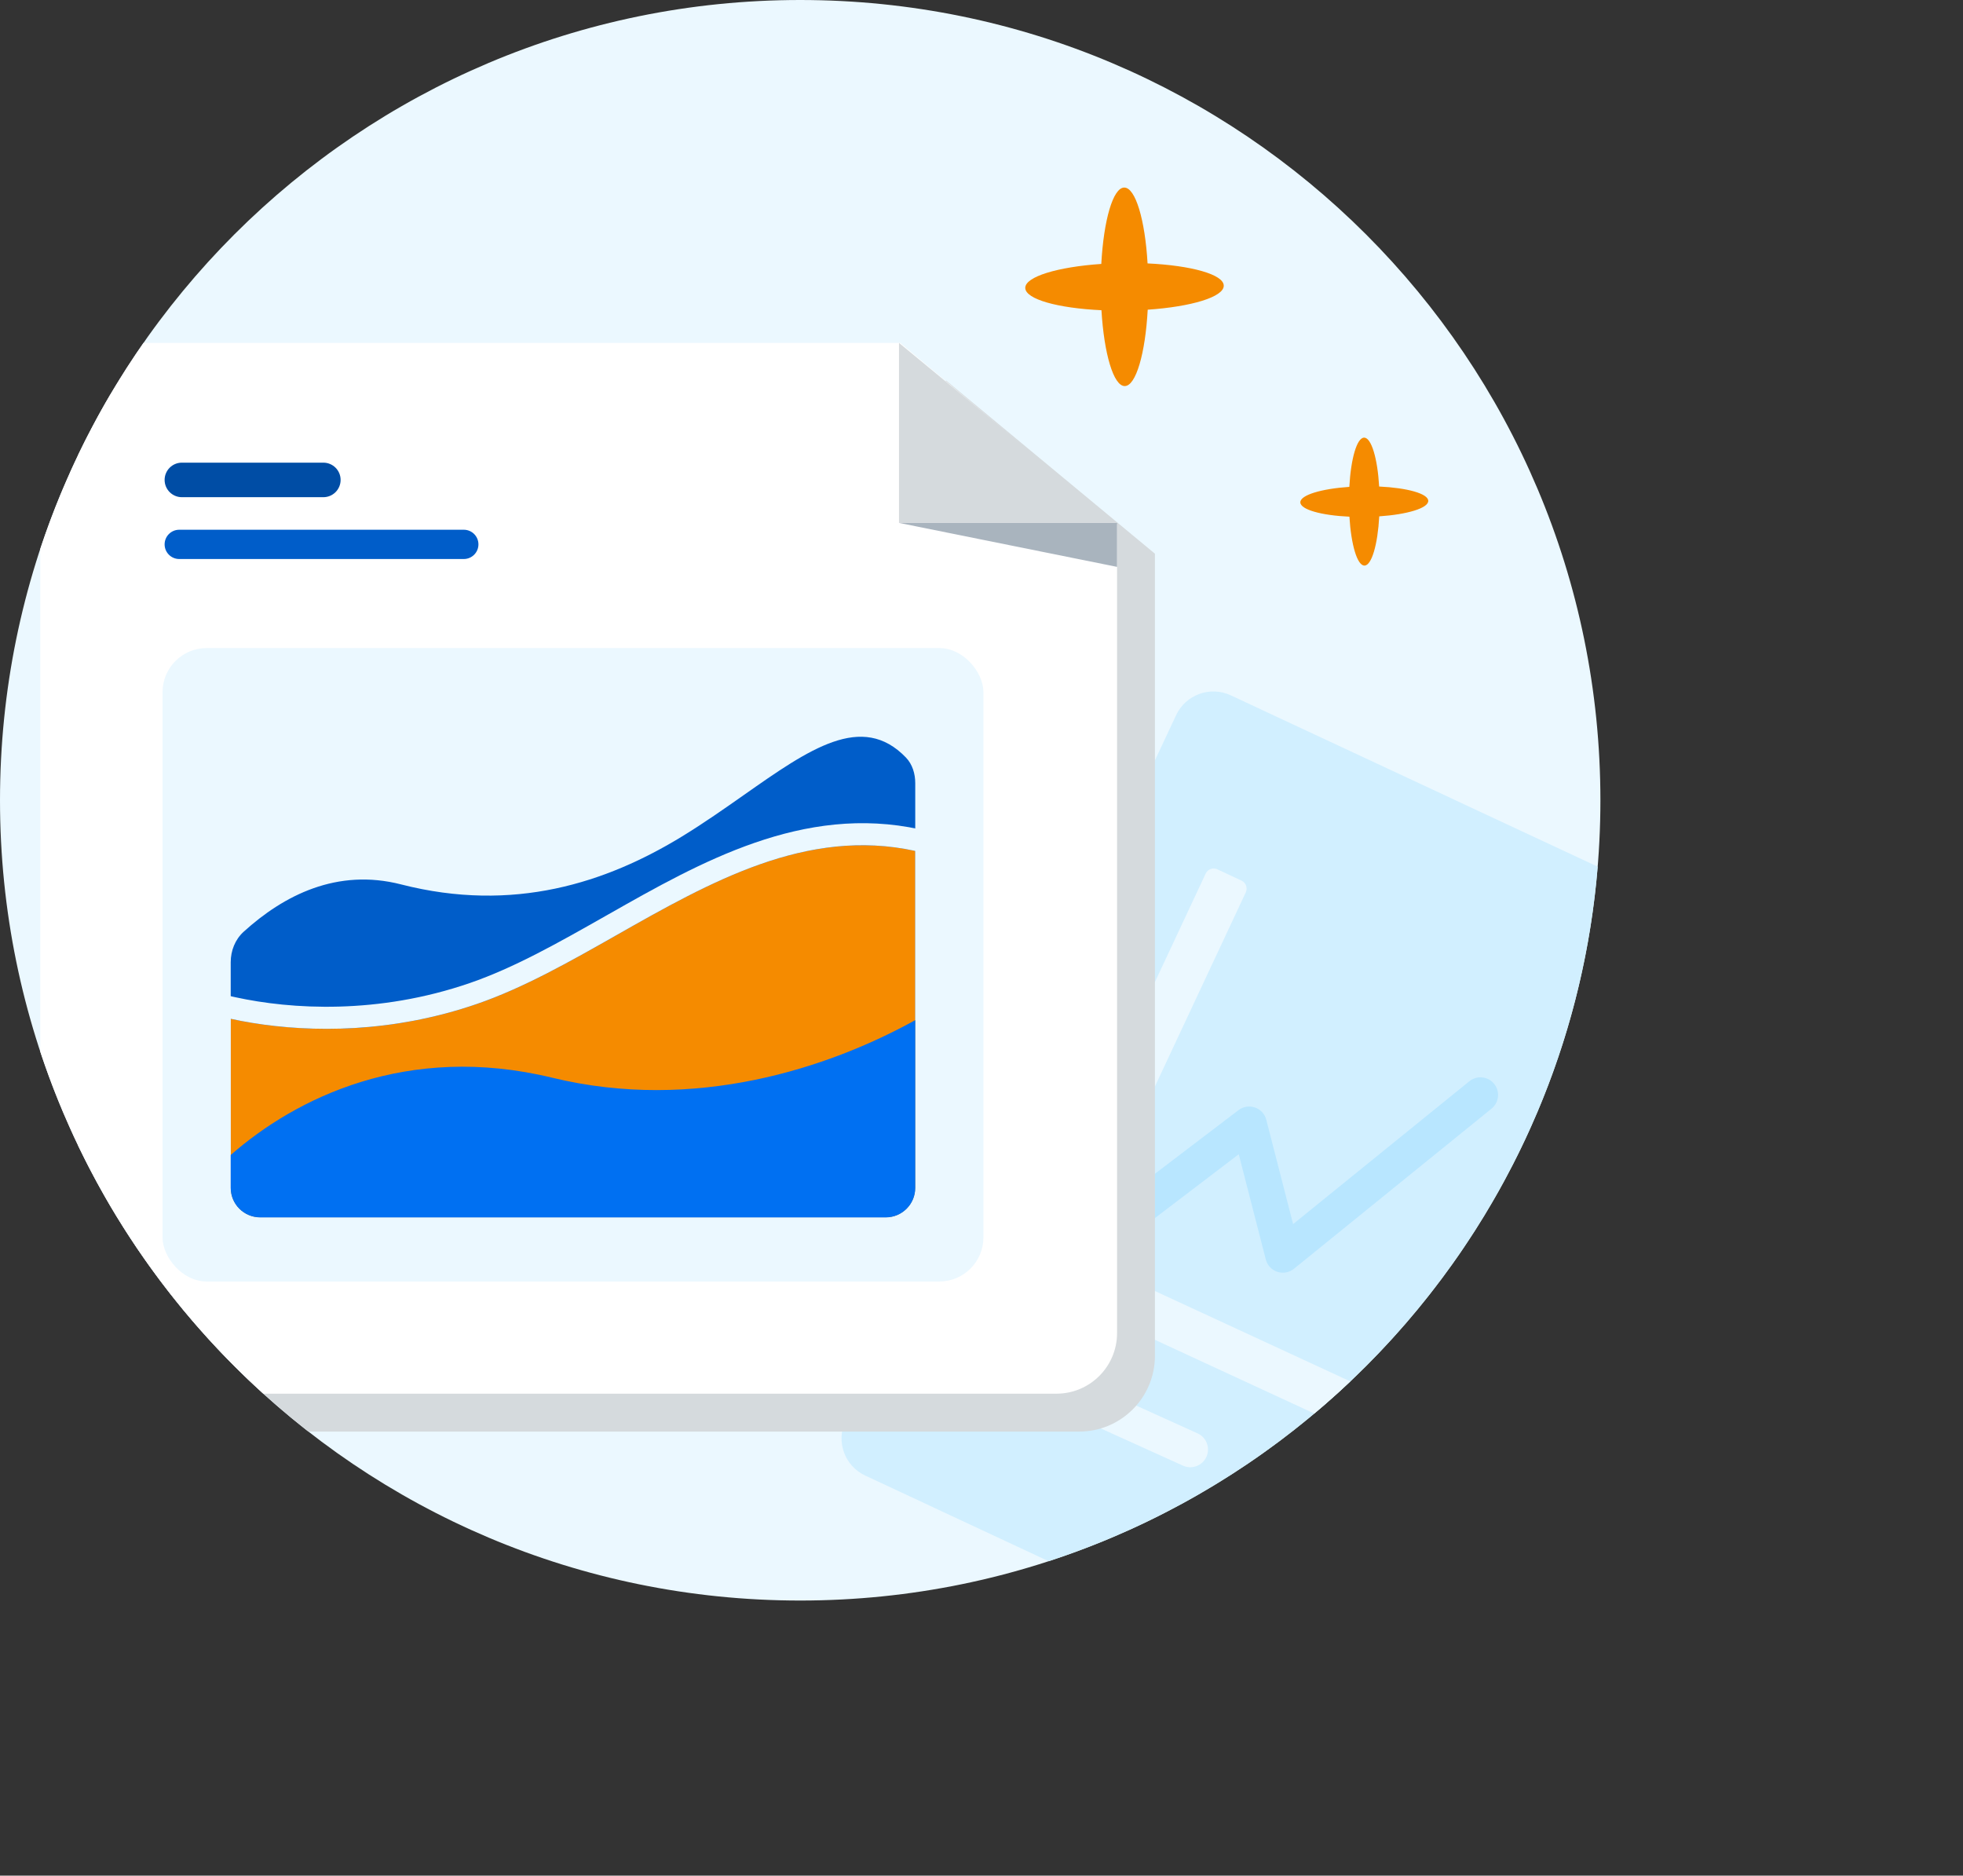 <svg width="157" height="150" viewBox="0 0 157 150" fill="none" xmlns="http://www.w3.org/2000/svg">
<rect x="0" y="0" width="157" height="150" fill="#333333" stroke="none"/>
<path d="M64 128C99.346 128 128 99.346 128 64C128 28.654 99.346 0 64 0C28.654 0 0 28.654 0 64C0 99.346 28.654 128 64 128Z" fill="#EBF8FF"/>
<path fill-rule="evenodd" clip-rule="evenodd" d="M83.868 124.855C107.875 117.022 125.641 95.379 127.782 69.31L98.435 55.607C96.792 54.84 94.835 55.551 94.064 57.196L67.617 113.637C66.847 115.282 67.554 117.237 69.197 118.004L83.868 124.855Z" fill="#D1EFFF"/>
<path fill-rule="evenodd" clip-rule="evenodd" d="M119.501 86.679C119.991 87.284 119.898 88.172 119.293 88.662L103.491 101.468C103.118 101.77 102.617 101.861 102.161 101.711C101.706 101.56 101.358 101.188 101.238 100.723L99.075 92.309L85.938 102.308C85.319 102.779 84.434 102.659 83.963 102.04C83.492 101.42 83.612 100.536 84.231 100.064L99.058 88.779C99.434 88.493 99.928 88.414 100.374 88.569C100.821 88.724 101.159 89.092 101.277 89.55L103.422 97.895L117.518 86.472C118.123 85.981 119.01 86.074 119.501 86.679Z" fill="#B8E6FF"/>
<path d="M96.43 69.863C96.595 69.51 97.014 69.358 97.367 69.523L99.298 70.427C99.65 70.593 99.802 71.012 99.637 71.365L85.325 101.935C85.16 102.288 84.74 102.44 84.388 102.275L82.457 101.371C82.105 101.206 81.953 100.786 82.118 100.433L96.43 69.863Z" fill="#EBF8FF"/>
<path fill-rule="evenodd" clip-rule="evenodd" d="M107.999 110.476L83.534 99.16C83.181 98.997 82.762 99.151 82.599 99.504L81.704 101.439C81.54 101.793 81.694 102.211 82.047 102.375L105.118 113.046C106.104 112.218 107.065 111.361 107.999 110.476Z" fill="#EBF8FF"/>
<path d="M79.066 108.619C79.387 107.909 80.225 107.588 80.934 107.909L95.789 114.635C96.498 114.956 96.81 115.797 96.489 116.507C96.168 117.216 95.33 117.537 94.621 117.216L79.766 110.491C79.057 110.17 78.745 109.328 79.066 108.619Z" fill="#EBF8FF"/>
<path fill-rule="evenodd" clip-rule="evenodd" d="M24.662 114.487H86.312C89.658 114.487 92.371 111.774 92.371 108.428V44.281L75.692 30.453H12.309C11.01 30.453 9.806 30.862 8.819 31.558C7.898 33.123 7.04 34.73 6.251 36.376C6.25 36.422 6.25 36.467 6.25 36.512V91.62C10.553 100.6 16.889 108.421 24.662 114.487Z" fill="#D5DADD"/>
<path fill-rule="evenodd" clip-rule="evenodd" d="M21.06 111.457H84.494C87.171 111.457 89.342 109.287 89.342 106.61V41.951L71.996 27.424H11.475C7.977 32.438 5.178 37.977 3.221 43.898V84.102C6.732 94.725 12.951 104.116 21.06 111.457Z" fill="white"/>
<path d="M71.903 41.818L89.342 45.335V41.818H71.903Z" fill="#A9B4BE"/>
<path d="M71.903 41.819H89.342L71.903 27.424V41.819Z" fill="#D5DADD"/>
<path d="M97.875 22.847C97.875 21.948 95.267 21.229 91.782 21.066C91.583 17.586 90.816 14.998 89.918 15C89.019 15.002 88.272 17.61 88.081 21.108C84.586 21.347 81.988 22.128 82 23.028C82.012 23.929 84.608 24.648 88.093 24.809C88.302 28.289 89.059 30.877 89.956 30.875C90.852 30.873 91.603 28.265 91.794 24.767C95.289 24.528 97.885 23.747 97.875 22.847Z" fill="#F58B00"/>
<path d="M114.231 40.057C114.231 39.478 112.55 39.014 110.304 38.909C110.176 36.666 109.682 34.999 109.102 35C108.523 35.001 108.042 36.682 107.919 38.936C105.667 39.09 103.992 39.593 104 40.174C104.008 40.754 105.681 41.218 107.926 41.321C108.061 43.564 108.549 45.232 109.127 45.231C109.705 45.229 110.189 43.549 110.312 41.294C112.564 41.14 114.237 40.637 114.231 40.057Z" fill="#F58B00"/>
<rect x="13" y="51.828" width="65.654" height="50.658" rx="3.531" fill="#EBF8FF"/>
<path fill-rule="evenodd" clip-rule="evenodd" d="M72.456 60.582C72.978 61.125 73.201 61.879 73.201 62.633V95.003C73.201 96.303 72.147 97.357 70.847 97.357H20.807C19.507 97.357 18.453 96.303 18.453 95.003V76.952C18.453 76.03 18.804 75.136 19.486 74.516C22.7 71.597 26.962 69.418 32.075 70.728C41.079 73.033 48.498 70.594 54.559 66.887C56.299 65.822 57.94 64.67 59.491 63.581C64.739 59.896 68.95 56.94 72.456 60.582Z" fill="#005DC9"/>
<path fill-rule="evenodd" clip-rule="evenodd" d="M73.201 68.052V95.004C73.201 96.304 72.147 97.358 70.847 97.358H20.807C19.507 97.358 18.453 96.304 18.453 95.004V81.476C23.147 82.502 30.427 82.951 38.169 80.28C41.887 78.996 45.561 76.912 49.283 74.8C56.805 70.531 64.523 66.151 73.201 68.052Z" fill="#F58B00"/>
<path fill-rule="evenodd" clip-rule="evenodd" d="M74.967 66.632V95.004C74.967 97.279 73.122 99.124 70.847 99.124H20.807C18.532 99.124 16.687 97.279 16.687 95.004V79.284L18.829 79.752C23.285 80.725 30.225 81.154 37.593 78.611C41.129 77.391 44.657 75.395 48.411 73.265C48.497 73.216 48.582 73.168 48.667 73.12C55.993 68.961 64.237 64.282 73.579 66.328L74.967 66.632ZM20.218 81.811C24.871 82.565 31.34 82.637 38.169 80.28C41.887 78.997 45.561 76.912 49.283 74.8C56.805 70.532 64.523 66.152 73.201 68.053V95.004C73.201 96.304 72.147 97.358 70.847 97.358H20.807C19.507 97.358 18.453 96.304 18.453 95.004V81.477C19.006 81.598 19.596 81.711 20.218 81.811Z" fill="#EBF8FF"/>
<path fill-rule="evenodd" clip-rule="evenodd" d="M73.201 81.584V95.003C73.201 96.303 72.147 97.357 70.847 97.357H20.807C19.507 97.357 18.453 96.303 18.453 95.003V92.369C23.641 87.821 32.562 83.37 44.172 86.19C55.572 88.959 66.273 85.417 73.201 81.584Z" fill="#0070F2"/>
<path d="M25.861 37H14.547C13.784 37 13.166 37.618 13.166 38.381C13.166 39.144 13.784 39.762 14.547 39.762H25.861C26.624 39.762 27.242 39.144 27.242 38.381C27.242 37.618 26.624 37 25.861 37Z" fill="#004DA5"/>
<path d="M37.094 42.365H14.336C13.69 42.365 13.166 42.889 13.166 43.535C13.166 44.182 13.69 44.706 14.336 44.706H37.094C37.741 44.706 38.265 44.182 38.265 43.535C38.265 42.889 37.741 42.365 37.094 42.365Z" fill="#005DC9"/>
</svg>
